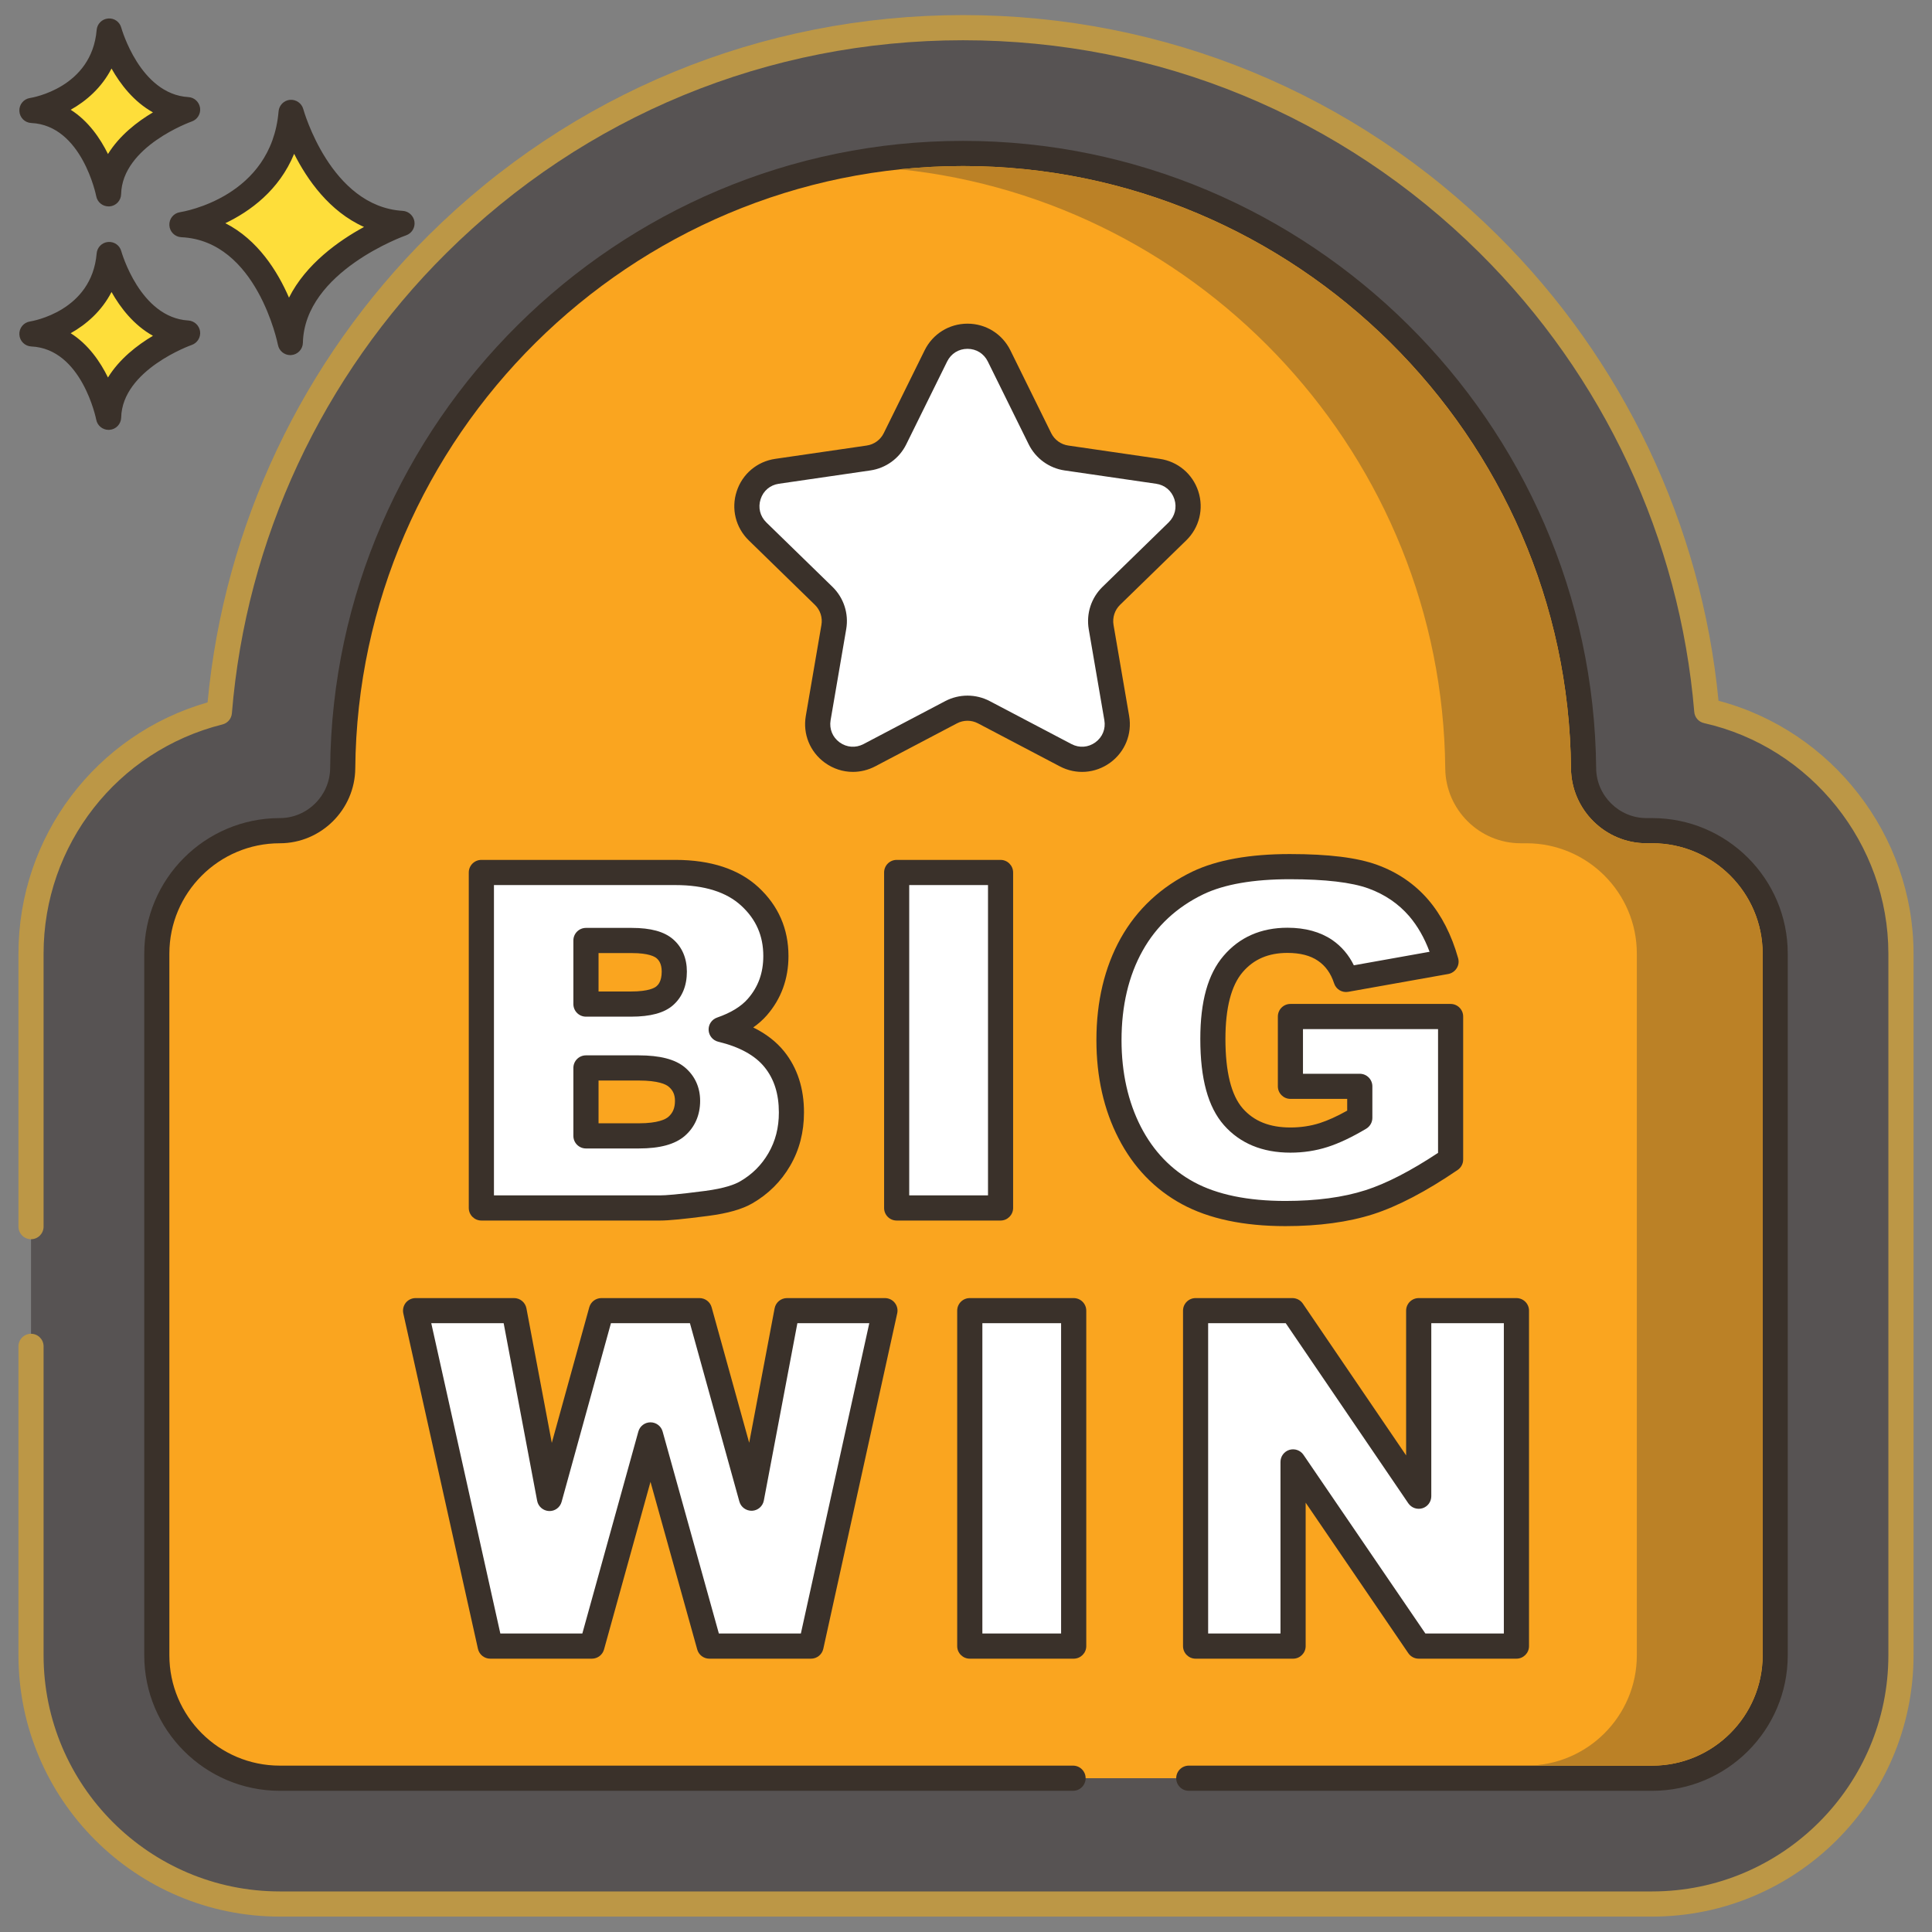 <svg width="36" height="36" viewBox="0 0 36 36" fill="none" xmlns="http://www.w3.org/2000/svg">
<rect x="0" y="0" width="36" height="36" fill="#808080" stroke="none"/>
<path d="M31.803 13.246C31.528 9.954 30.107 6.897 27.737 4.547C25.116 1.948 21.638 0.516 17.945 0.516C14.252 0.516 10.775 1.948 8.154 4.548C5.778 6.903 4.356 9.97 4.088 13.272C2.074 13.776 0.578 15.601 0.578 17.769V30.843C0.578 33.399 2.658 35.478 5.214 35.478H30.786C33.342 35.478 35.422 33.399 35.422 30.843V17.769C35.422 15.562 33.872 13.71 31.803 13.246Z" fill="#575353"/>
<path d="M32.022 13.058C31.708 9.785 30.25 6.709 27.902 4.381C25.237 1.737 21.701 0.281 17.945 0.281C14.19 0.281 10.654 1.737 7.989 4.381C5.634 6.717 4.175 9.803 3.868 13.088C1.785 13.686 0.344 15.587 0.344 17.769V22.856C0.344 22.986 0.449 23.091 0.578 23.091C0.708 23.091 0.812 22.986 0.812 22.856V17.769C0.812 15.746 2.183 13.99 4.145 13.499C4.242 13.475 4.313 13.391 4.321 13.291C4.584 10.056 6.004 7.01 8.319 4.714C10.896 2.158 14.315 0.75 17.945 0.75C21.576 0.75 24.995 2.158 27.572 4.714C29.881 7.003 31.3 10.04 31.57 13.265C31.578 13.367 31.652 13.452 31.752 13.474C33.742 13.921 35.187 15.727 35.187 17.768V30.843C35.187 33.269 33.213 35.244 30.786 35.244H5.214C2.787 35.244 0.812 33.27 0.812 30.843V25.087C0.812 24.958 0.708 24.853 0.578 24.853C0.449 24.853 0.344 24.958 0.344 25.087V30.843C0.344 33.528 2.528 35.713 5.214 35.713H30.786C33.472 35.713 35.656 33.528 35.656 30.843V17.769C35.656 15.568 34.138 13.614 32.022 13.058Z" fill="#BC9746"/>
<path d="M5.425 2.094C5.273 3.9 3.39 4.186 3.39 4.186C5.006 4.262 5.409 6.383 5.409 6.383C5.444 4.87 7.491 4.163 7.491 4.163C5.957 4.072 5.425 2.094 5.425 2.094Z" fill="#FEDE3A"/>
<path d="M7.504 3.929C6.16 3.849 5.656 2.051 5.651 2.032C5.621 1.923 5.516 1.851 5.403 1.86C5.29 1.871 5.201 1.961 5.191 2.074C5.057 3.67 3.423 3.943 3.354 3.954C3.235 3.972 3.149 4.077 3.156 4.198C3.162 4.318 3.258 4.414 3.379 4.42C4.789 4.486 5.175 6.407 5.179 6.426C5.2 6.538 5.298 6.617 5.409 6.617C5.415 6.617 5.422 6.616 5.429 6.616C5.548 6.606 5.641 6.508 5.644 6.388C5.674 5.058 7.548 4.391 7.567 4.385C7.673 4.348 7.738 4.242 7.723 4.131C7.707 4.021 7.616 3.936 7.504 3.929ZM5.385 5.546C5.173 5.057 4.805 4.467 4.199 4.159C4.657 3.94 5.201 3.548 5.481 2.866C5.723 3.346 6.137 3.941 6.783 4.229C6.313 4.485 5.701 4.918 5.385 5.546Z" fill="#3A312A"/>
<path d="M2.034 4.742C1.926 6.02 0.595 6.222 0.595 6.222C1.738 6.276 2.023 7.776 2.023 7.776C2.048 6.706 3.495 6.206 3.495 6.206C2.411 6.141 2.034 4.742 2.034 4.742Z" fill="#FEDE3A"/>
<path d="M3.509 5.972C2.608 5.918 2.264 4.693 2.26 4.681C2.231 4.571 2.127 4.499 2.013 4.509C1.9 4.519 1.81 4.609 1.801 4.723C1.71 5.796 0.606 5.983 0.56 5.99C0.44 6.008 0.354 6.114 0.361 6.234C0.367 6.355 0.463 6.45 0.584 6.456C1.527 6.5 1.791 7.807 1.793 7.82C1.814 7.931 1.912 8.01 2.023 8.01C2.03 8.01 2.036 8.01 2.043 8.009C2.162 8 2.255 7.901 2.258 7.781C2.278 6.889 3.559 6.432 3.572 6.428C3.678 6.391 3.743 6.285 3.728 6.174C3.712 6.064 3.621 5.979 3.509 5.972ZM2.012 7.034C1.867 6.739 1.646 6.417 1.317 6.209C1.607 6.046 1.894 5.798 2.078 5.441C2.243 5.734 2.493 6.059 2.85 6.257C2.561 6.429 2.227 6.685 2.012 7.034Z" fill="#3A312A"/>
<path d="M2.034 0.578C1.926 1.856 0.595 2.058 0.595 2.058C1.738 2.112 2.023 3.612 2.023 3.612C2.048 2.542 3.495 2.042 3.495 2.042C2.411 1.977 2.034 0.578 2.034 0.578Z" fill="#FEDE3A"/>
<path d="M3.509 1.809C2.608 1.755 2.264 0.529 2.26 0.517C2.231 0.407 2.126 0.333 2.013 0.345C1.9 0.355 1.81 0.445 1.801 0.559C1.71 1.632 0.606 1.819 0.56 1.826C0.44 1.844 0.354 1.95 0.361 2.07C0.367 2.191 0.463 2.287 0.584 2.292C1.527 2.337 1.791 3.643 1.793 3.656C1.814 3.767 1.911 3.846 2.023 3.846C2.029 3.846 2.036 3.846 2.042 3.846C2.162 3.836 2.255 3.737 2.257 3.617C2.278 2.726 3.559 2.269 3.572 2.264C3.678 2.228 3.743 2.122 3.728 2.011C3.712 1.9 3.621 1.815 3.509 1.809ZM2.012 2.87C1.867 2.576 1.646 2.254 1.317 2.045C1.607 1.883 1.894 1.634 2.078 1.277C2.243 1.57 2.493 1.895 2.85 2.094C2.561 2.265 2.227 2.522 2.012 2.87Z" fill="#3A312A"/>
<path d="M30.786 15.478H30.68C30.038 15.478 29.514 14.959 29.508 14.317C29.45 8 24.262 2.859 17.945 2.859C11.627 2.859 6.441 7.998 6.386 14.316C6.38 14.959 5.856 15.478 5.214 15.478C3.95 15.478 2.922 16.506 2.922 17.769V30.844C2.922 32.108 3.95 33.134 5.214 33.134H30.786C32.05 33.134 33.078 32.108 33.078 30.844V17.769C33.078 16.506 32.05 15.478 30.786 15.478Z" fill="#FAA51F"/>
<path d="M30.786 15.244H30.68C30.168 15.244 29.747 14.827 29.742 14.315C29.683 7.869 24.391 2.625 17.945 2.625C11.498 2.625 6.207 7.869 6.152 14.313C6.147 14.826 5.726 15.244 5.214 15.244C3.821 15.244 2.688 16.376 2.688 17.769V30.844C2.688 32.236 3.821 33.369 5.214 33.369H19.994C20.124 33.369 20.229 33.264 20.229 33.134C20.229 33.005 20.124 32.9 19.994 32.9H5.214C4.079 32.9 3.156 31.978 3.156 30.844V17.769C3.156 16.635 4.079 15.713 5.214 15.713C5.982 15.713 6.613 15.087 6.62 14.318C6.674 8.129 11.754 3.094 17.945 3.094C24.135 3.094 29.217 8.13 29.273 14.319C29.281 15.088 29.912 15.713 30.68 15.713H30.786C31.921 15.713 32.844 16.635 32.844 17.769V30.844C32.844 31.978 31.921 32.9 30.786 32.9H22.152C22.022 32.9 21.917 33.005 21.917 33.134C21.917 33.264 22.022 33.369 22.152 33.369H30.786C32.179 33.369 33.312 32.236 33.312 30.844V17.769C33.312 16.376 32.179 15.244 30.786 15.244Z" fill="#3A312A"/>
<path d="M21.941 9.901C22.33 9.521 22.115 8.86 21.577 8.782L19.873 8.534C19.66 8.503 19.475 8.369 19.379 8.175L18.617 6.631C18.377 6.144 17.681 6.144 17.44 6.631L16.678 8.175C16.583 8.369 16.398 8.503 16.184 8.534L14.481 8.782C13.942 8.86 13.727 9.521 14.117 9.901L15.35 11.103C15.504 11.254 15.575 11.471 15.538 11.684L15.247 13.38C15.155 13.916 15.718 14.325 16.2 14.072L17.723 13.271C17.915 13.171 18.143 13.171 18.334 13.271L19.858 14.072C20.339 14.325 20.902 13.916 20.81 13.38L20.519 11.684C20.482 11.471 20.553 11.254 20.708 11.103L21.941 9.901Z" fill="white"/>
<path d="M22.104 10.069C22.348 9.831 22.434 9.481 22.329 9.156C22.223 8.831 21.948 8.599 21.61 8.55L19.906 8.302C19.769 8.282 19.65 8.196 19.588 8.072L18.827 6.528C18.675 6.221 18.369 6.031 18.028 6.031C17.686 6.031 17.38 6.222 17.229 6.528L16.467 8.072C16.406 8.196 16.287 8.282 16.15 8.302L14.446 8.55C14.108 8.599 13.832 8.831 13.727 9.156C13.621 9.481 13.708 9.831 13.952 10.069L15.185 11.271C15.284 11.368 15.33 11.507 15.306 11.644L15.015 13.341C14.957 13.678 15.093 14.011 15.37 14.212C15.526 14.325 15.708 14.383 15.892 14.383C16.034 14.383 16.176 14.349 16.308 14.28L17.831 13.479C17.954 13.414 18.101 13.414 18.224 13.479L19.748 14.28C20.05 14.439 20.409 14.413 20.686 14.212C20.962 14.011 21.098 13.678 21.04 13.341L20.749 11.644C20.726 11.507 20.771 11.368 20.87 11.271L22.104 10.069ZM20.544 10.935C20.333 11.14 20.238 11.434 20.287 11.724L20.578 13.42C20.606 13.582 20.543 13.736 20.41 13.833C20.277 13.929 20.111 13.941 19.966 13.865L18.442 13.064C18.183 12.928 17.873 12.928 17.613 13.064L16.09 13.865C15.944 13.941 15.778 13.929 15.645 13.833C15.512 13.736 15.45 13.582 15.477 13.42L15.768 11.723C15.818 11.434 15.722 11.14 15.512 10.935L14.279 9.734C14.162 9.619 14.122 9.457 14.173 9.301C14.223 9.145 14.351 9.037 14.513 9.014L16.217 8.766C16.507 8.724 16.758 8.542 16.887 8.279L17.649 6.735C17.722 6.588 17.863 6.5 18.028 6.5C18.192 6.5 18.333 6.588 18.406 6.735L19.168 8.279C19.298 8.542 19.549 8.724 19.838 8.766L21.542 9.014C21.705 9.037 21.832 9.145 21.883 9.301C21.933 9.457 21.893 9.619 21.776 9.734L20.544 10.935Z" fill="#3A312A"/>
<path d="M14.43 19.739C14.218 19.476 13.887 19.291 13.438 19.183C13.734 19.081 13.959 18.941 14.112 18.765C14.342 18.501 14.457 18.184 14.457 17.814C14.457 17.374 14.296 17.004 13.973 16.706C13.651 16.407 13.188 16.258 12.585 16.258H8.97V22.509H12.304C12.446 22.509 12.735 22.48 13.17 22.423C13.497 22.381 13.741 22.313 13.903 22.219C14.165 22.068 14.371 21.863 14.521 21.605C14.672 21.346 14.747 21.055 14.747 20.73C14.747 20.333 14.641 20.002 14.43 19.739ZM10.918 17.524H11.771C12.064 17.524 12.269 17.576 12.387 17.678C12.505 17.78 12.564 17.922 12.564 18.104C12.564 18.3 12.505 18.45 12.387 18.554C12.269 18.658 12.06 18.709 11.758 18.709H10.918V17.524ZM12.607 20.989C12.47 21.107 12.236 21.166 11.903 21.166H10.918V19.899H11.899C12.237 19.899 12.474 19.956 12.609 20.068C12.744 20.18 12.812 20.329 12.812 20.513C12.812 20.712 12.743 20.871 12.607 20.989Z" fill="white"/>
<path d="M10.918 18.944H11.758C12.122 18.944 12.379 18.874 12.542 18.73C12.712 18.58 12.799 18.369 12.799 18.104C12.799 17.856 12.71 17.647 12.541 17.501C12.377 17.359 12.126 17.29 11.771 17.29H10.919C10.789 17.29 10.684 17.395 10.684 17.524V18.709C10.684 18.839 10.789 18.944 10.918 18.944ZM11.153 17.759H11.771C12.089 17.759 12.2 17.826 12.234 17.855C12.275 17.89 12.33 17.956 12.33 18.104C12.33 18.292 12.257 18.357 12.232 18.378C12.199 18.407 12.087 18.475 11.758 18.475H11.153V17.759ZM12.759 19.887C12.579 19.738 12.297 19.665 11.899 19.665H10.918C10.789 19.665 10.684 19.77 10.684 19.899V21.166C10.684 21.295 10.789 21.4 10.918 21.4H11.903C12.298 21.4 12.578 21.323 12.76 21.166C12.947 21.004 13.046 20.778 13.046 20.513C13.046 20.26 12.947 20.044 12.759 19.887ZM12.454 20.811C12.402 20.856 12.261 20.931 11.903 20.931H11.153V20.134H11.899C12.267 20.134 12.408 20.205 12.459 20.248C12.54 20.316 12.577 20.398 12.577 20.513C12.577 20.644 12.538 20.738 12.454 20.811ZM14.612 19.592C14.466 19.411 14.274 19.262 14.035 19.145C14.132 19.077 14.217 19.001 14.289 18.919C14.556 18.612 14.692 18.24 14.692 17.814C14.692 17.308 14.504 16.877 14.133 16.533C13.767 16.195 13.246 16.023 12.585 16.023H8.97C8.84 16.023 8.735 16.128 8.735 16.258V22.509C8.735 22.638 8.84 22.743 8.97 22.743H12.304C12.458 22.743 12.751 22.715 13.2 22.656C13.561 22.609 13.83 22.532 14.02 22.422C14.316 22.251 14.553 22.016 14.723 21.723C14.895 21.429 14.981 21.095 14.981 20.73C14.982 20.28 14.857 19.897 14.612 19.592ZM14.319 21.487C14.188 21.712 14.014 21.885 13.786 22.016C13.693 22.069 13.506 22.143 13.139 22.191C12.613 22.26 12.395 22.274 12.304 22.274H9.204V16.492H12.585C13.124 16.492 13.538 16.622 13.814 16.878C14.089 17.132 14.223 17.438 14.223 17.814C14.223 18.128 14.129 18.389 13.935 18.611C13.81 18.755 13.617 18.873 13.362 18.961C13.263 18.995 13.199 19.09 13.204 19.194C13.209 19.298 13.282 19.386 13.383 19.411C13.779 19.506 14.07 19.666 14.247 19.886C14.426 20.108 14.513 20.384 14.513 20.73C14.513 21.015 14.449 21.262 14.319 21.487Z" fill="#3A312A"/>
<path d="M18.644 16.258H16.708V22.509H18.644V16.258Z" fill="white"/>
<path d="M18.644 16.023H16.708C16.578 16.023 16.474 16.128 16.474 16.258V22.509C16.474 22.638 16.578 22.743 16.708 22.743H18.644C18.773 22.743 18.878 22.638 18.878 22.509V16.258C18.878 16.128 18.773 16.023 18.644 16.023ZM18.41 22.274H16.942V16.492H18.41V22.274Z" fill="#3A312A"/>
<path d="M24.045 18.941V20.242H25.337V20.83C25.084 20.981 24.86 21.087 24.663 21.15C24.467 21.212 24.261 21.244 24.045 21.244C23.59 21.244 23.236 21.099 22.981 20.809C22.727 20.519 22.6 20.036 22.6 19.359C22.6 18.723 22.726 18.257 22.977 17.963C23.229 17.668 23.566 17.521 23.99 17.521C24.274 17.521 24.508 17.584 24.691 17.709C24.875 17.834 25.005 18.015 25.081 18.25L26.945 17.918C26.831 17.514 26.661 17.181 26.435 16.918C26.209 16.655 25.925 16.461 25.582 16.336C25.24 16.211 24.723 16.148 24.032 16.148C23.316 16.148 22.746 16.249 22.323 16.451C21.779 16.713 21.367 17.096 21.086 17.6C20.805 18.105 20.664 18.698 20.664 19.381C20.664 20.029 20.793 20.603 21.05 21.103C21.307 21.603 21.67 21.98 22.137 22.233C22.605 22.486 23.209 22.613 23.952 22.613C24.554 22.613 25.075 22.542 25.514 22.401C25.953 22.261 26.459 21.996 27.03 21.606V18.941L24.045 18.941Z" fill="white"/>
<path d="M27.03 18.707H24.045C23.916 18.707 23.811 18.812 23.811 18.942V20.242C23.811 20.371 23.916 20.476 24.045 20.476H25.103V20.695C24.913 20.802 24.741 20.879 24.592 20.927C24.42 20.982 24.236 21.009 24.045 21.009C23.658 21.009 23.367 20.893 23.157 20.654C22.943 20.41 22.834 19.974 22.834 19.359C22.834 18.783 22.942 18.364 23.155 18.115C23.362 17.873 23.635 17.756 23.99 17.756C24.225 17.756 24.417 17.805 24.559 17.903C24.7 17.999 24.798 18.136 24.859 18.323C24.895 18.434 25.007 18.502 25.123 18.481L26.986 18.149C27.051 18.137 27.108 18.098 27.143 18.042C27.179 17.986 27.188 17.918 27.17 17.854C27.048 17.42 26.86 17.053 26.613 16.765C26.362 16.473 26.042 16.254 25.663 16.116C25.291 15.98 24.758 15.914 24.032 15.914C23.284 15.914 22.675 16.024 22.221 16.24C21.636 16.522 21.186 16.941 20.881 17.486C20.582 18.024 20.43 18.661 20.43 19.381C20.43 20.064 20.568 20.679 20.842 21.21C21.119 21.751 21.518 22.164 22.026 22.439C22.526 22.71 23.174 22.847 23.952 22.847C24.576 22.847 25.126 22.772 25.586 22.625C26.044 22.478 26.575 22.2 27.162 21.8C27.226 21.756 27.264 21.684 27.264 21.606V18.941C27.264 18.812 27.159 18.707 27.03 18.707ZM26.796 21.482C26.287 21.819 25.832 22.054 25.443 22.178C25.029 22.311 24.527 22.378 23.952 22.378C23.252 22.378 22.68 22.26 22.249 22.027C21.826 21.798 21.492 21.451 21.258 20.996C21.02 20.532 20.898 19.988 20.898 19.381C20.898 18.742 21.03 18.181 21.291 17.715C21.547 17.256 21.928 16.902 22.424 16.663C22.813 16.477 23.355 16.383 24.032 16.383C24.692 16.383 25.187 16.441 25.502 16.556C25.805 16.667 26.059 16.84 26.258 17.071C26.413 17.252 26.541 17.474 26.638 17.735L25.227 17.987C25.132 17.792 24.996 17.634 24.824 17.515C24.601 17.364 24.321 17.287 23.99 17.287C23.497 17.287 23.096 17.463 22.799 17.811C22.507 18.152 22.366 18.659 22.366 19.359C22.366 20.101 22.509 20.626 22.805 20.964C23.105 21.305 23.522 21.478 24.045 21.478C24.285 21.478 24.517 21.443 24.735 21.373C24.947 21.306 25.19 21.191 25.457 21.032C25.528 20.989 25.572 20.913 25.572 20.83V20.242C25.572 20.113 25.467 20.008 25.337 20.008H24.279V19.176H26.796V21.482Z" fill="#3A312A"/>
<path d="M14.664 24.422L14.003 27.917L13.034 24.422H11.206L10.239 27.921L9.579 24.422H7.744L9.135 30.673H11.029L12.121 26.737L13.217 30.673H15.112L16.489 24.422H14.664Z" fill="white"/>
<path d="M16.672 24.275C16.628 24.22 16.56 24.188 16.489 24.188H14.664C14.552 24.188 14.455 24.268 14.434 24.378L13.96 26.884L13.26 24.359C13.232 24.258 13.139 24.188 13.034 24.188H11.206C11.101 24.188 11.008 24.258 10.98 24.36L10.282 26.886L9.809 24.378C9.788 24.268 9.691 24.188 9.579 24.188H7.744C7.673 24.188 7.606 24.22 7.561 24.275C7.517 24.331 7.5 24.403 7.515 24.473L8.906 30.724C8.93 30.831 9.025 30.907 9.135 30.907H11.029C11.134 30.907 11.227 30.837 11.255 30.736L12.121 27.612L12.992 30.736C13.02 30.837 13.112 30.907 13.217 30.907H15.112C15.222 30.907 15.317 30.831 15.341 30.723L16.718 24.473C16.734 24.403 16.717 24.331 16.672 24.275ZM14.923 30.438H13.395L12.347 26.674C12.319 26.573 12.226 26.503 12.121 26.503C12.016 26.503 11.923 26.573 11.895 26.674L10.851 30.438H9.323L8.036 24.656H9.385L10.009 27.965C10.029 28.072 10.121 28.151 10.23 28.156C10.34 28.161 10.436 28.089 10.465 27.984L11.384 24.656H12.856L13.777 27.979C13.806 28.084 13.904 28.154 14.013 28.151C14.122 28.146 14.213 28.067 14.233 27.96L14.858 24.656H16.198L14.923 30.438Z" fill="#3A312A"/>
<path d="M20.006 24.422H18.07V30.673H20.006V24.422Z" fill="white"/>
<path d="M20.006 24.188H18.07C17.941 24.188 17.836 24.293 17.836 24.422V30.673C17.836 30.802 17.941 30.907 18.07 30.907H20.006C20.136 30.907 20.241 30.802 20.241 30.673V24.422C20.241 24.293 20.136 24.188 20.006 24.188ZM19.772 30.438H18.305V24.656H19.772V30.438Z" fill="#3A312A"/>
<path d="M26.436 24.422V27.88L24.082 24.422H22.278V30.673H24.095V27.241L26.436 30.673H28.256V24.422H26.436Z" fill="white"/>
<path d="M28.256 24.188H26.436C26.306 24.188 26.201 24.293 26.201 24.422V27.119L24.276 24.29C24.232 24.226 24.159 24.188 24.082 24.188H22.278C22.149 24.188 22.044 24.293 22.044 24.422V30.673C22.044 30.802 22.149 30.907 22.278 30.907H24.095C24.224 30.907 24.329 30.802 24.329 30.673V28L26.242 30.805C26.286 30.869 26.358 30.907 26.436 30.907H28.256C28.386 30.907 28.491 30.802 28.491 30.673V24.422C28.491 24.293 28.386 24.188 28.256 24.188ZM28.022 30.438H26.56L24.288 27.108C24.23 27.023 24.124 26.987 24.026 27.016C23.927 27.047 23.86 27.137 23.86 27.241V30.438H22.512V24.656H23.958L26.242 28.012C26.3 28.097 26.407 28.134 26.505 28.104C26.603 28.074 26.67 27.983 26.67 27.88V24.656H28.022V30.438Z" fill="#3A312A"/>
<path d="M30.786 15.713H30.68C29.911 15.713 29.281 15.088 29.273 14.319C29.217 8.13 24.134 3.094 17.945 3.094C17.55 3.094 17.159 3.114 16.773 3.155C22.42 3.742 26.877 8.525 26.93 14.319C26.938 15.088 27.567 15.713 28.336 15.713H28.442C29.577 15.713 30.5 16.634 30.5 17.769V30.844C30.5 31.978 29.577 32.9 28.442 32.9H30.786C31.92 32.9 32.844 31.978 32.844 30.844V17.769C32.844 16.634 31.92 15.713 30.786 15.713Z" fill="#BB8126"/>
</svg>
